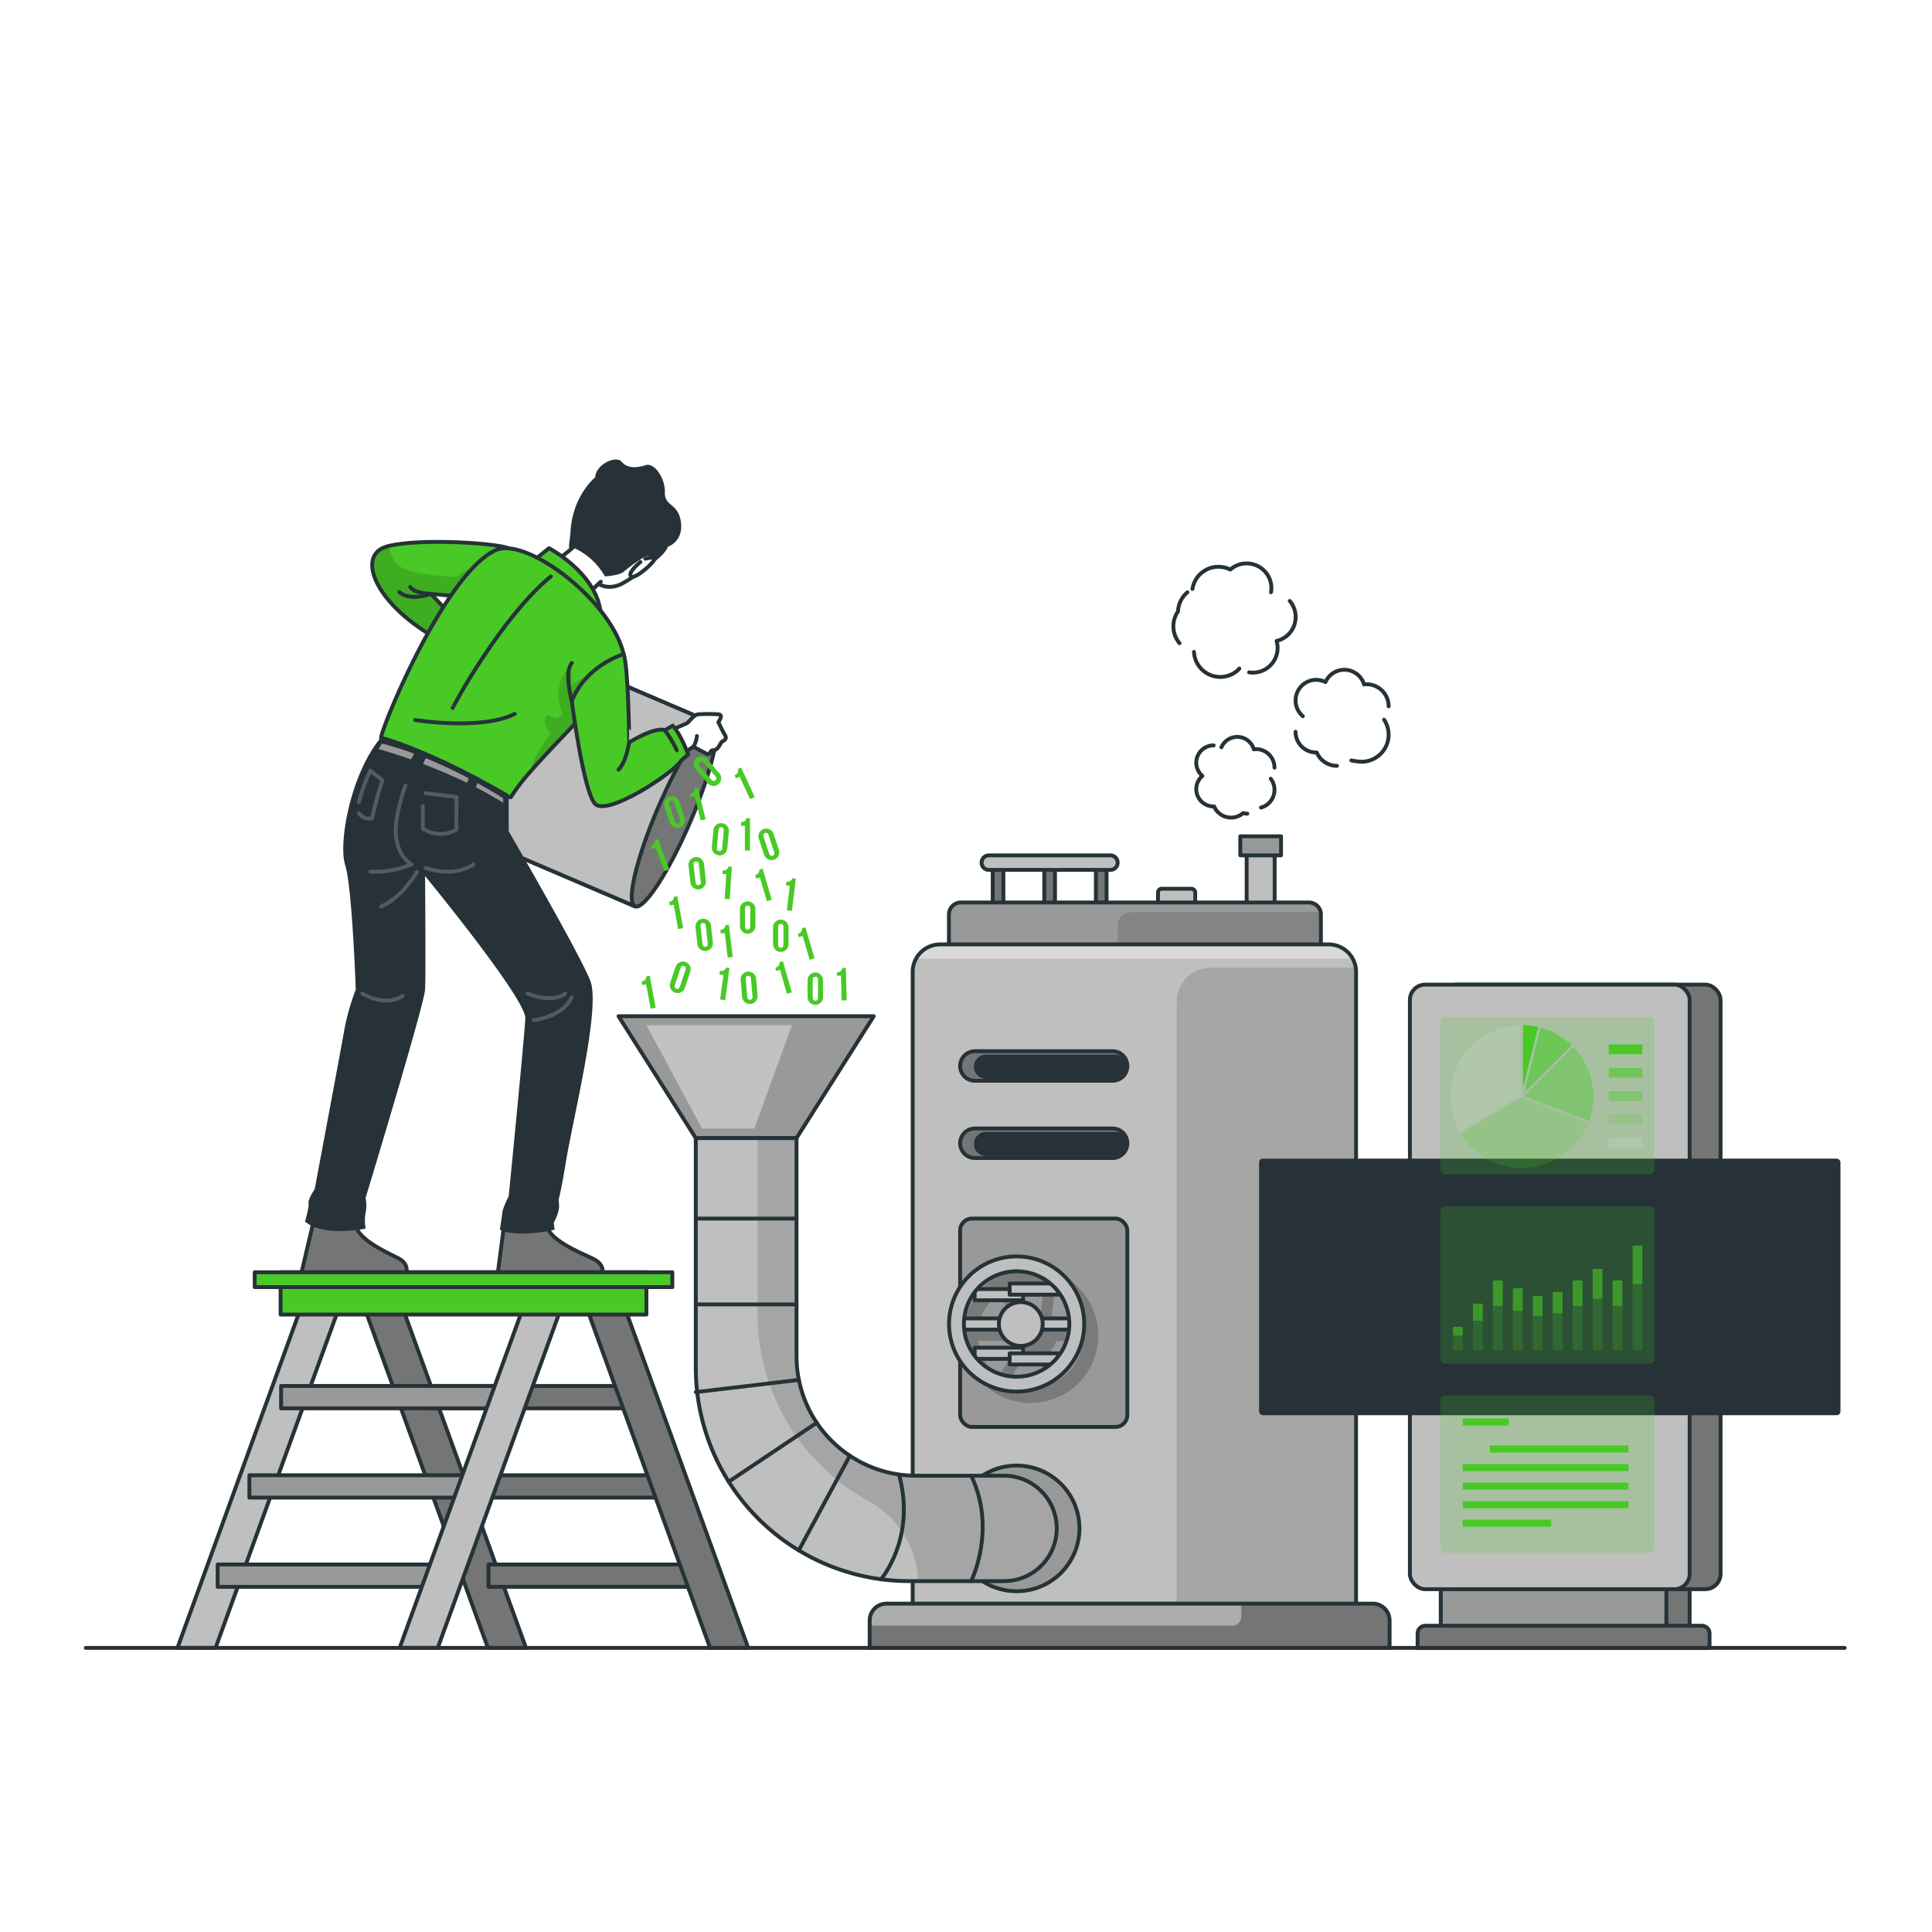 <svg class="animated" id="freepik_stories-data-processing" xmlns="http://www.w3.org/2000/svg" xmlns:xlink="http://www.w3.org/1999/xlink" viewBox="0 0 500 500" version="1.1" xmlns:svgjs="http://svgjs.com/svgjs"><style>svg#freepik_stories-data-processing:not(.animated) .animable {opacity: 0;}svg#freepik_stories-data-processing.animated #freepik--background-simple--inject-93 {animation: 1s 1 forwards cubic-bezier(.36,-0.01,.5,1.38) slideLeft;animation-delay: 0s;}svg#freepik_stories-data-processing.animated #freepik--Machine--inject-93 {animation: 1s 1 forwards cubic-bezier(.36,-0.01,.5,1.38) slideUp;animation-delay: 0s;}svg#freepik_stories-data-processing.animated #freepik--Smoke--inject-93 {animation: 1s 1 forwards cubic-bezier(.36,-0.01,.5,1.38) slideDown;animation-delay: 0s;}svg#freepik_stories-data-processing.animated #freepik--Character--inject-93 {animation: 1s 1 forwards cubic-bezier(.36,-0.01,.5,1.38) slideDown;animation-delay: 0s;}svg#freepik_stories-data-processing.animated #freepik--Data--inject-93 {animation: 1s 1 forwards cubic-bezier(.36,-0.01,.5,1.38) fadeIn;animation-delay: 0s;}svg#freepik_stories-data-processing.animated #freepik--Ladder--inject-93 {animation: 1s 1 forwards cubic-bezier(.36,-0.01,.5,1.38) slideLeft;animation-delay: 0s;}svg#freepik_stories-data-processing.animated #freepik--Floor--inject-93 {animation: 1s 1 forwards cubic-bezier(.36,-0.01,.5,1.38) fadeIn;animation-delay: 0s;}            @keyframes slideLeft {                0% {                    opacity: 0;                    transform: translateX(-30px);                }                100% {                    opacity: 1;                    transform: translateX(0);                }            }                    @keyframes slideUp {                0% {                    opacity: 0;                    transform: translateY(30px);                }                100% {                    opacity: 1;                    transform: inherit;                }            }                    @keyframes slideDown {                0% {                    opacity: 0;                    transform: translateY(-30px);                }                100% {                    opacity: 1;                    transform: translateY(0);                }            }                    @keyframes fadeIn {                0% {                    opacity: 0;                }                100% {                    opacity: 1;                }            }        .animator-hidden { display: none; }</style><g id="freepik--background-simple--inject-93" class="animable animator-hidden" style="transform-origin: 245.623px 240.959px;"><path d="M55.13,426.47H266.34c.86-1.36,1.72-2.72,2.6-4.05,22.72-34.59,59.09-59.24,98.83-70.81,17.79-5.18,37.08-8.27,51.38-20.06,14.72-12.13,21.48-31.5,24.4-50.34,3.55-22.83,1.63-48.41-13.86-65.54C411.5,195.55,381,193.3,357.32,180.11c-40.79-22.69-56.61-74.39-93.71-102.71-23.44-17.88-55.1-24.81-83.41-20.89-40.19,5.56-78,32.5-89.36,72a99.81,99.81,0,0,0-3.44,35.41c1.82,23.55,6.89,47.41,2.11,70.54-5.27,25.49-21.86,47-31.77,71.08-12.34,30-14,63.61-8.76,95.59A163.8,163.8,0,0,0,55.13,426.47Z" style="fill: #48C926; transform-origin: 245.623px 240.959px;" id="el4vap0utti4n" class="animable"></path><g id="ellztgxtm6w7r"><path d="M55.13,426.47H266.34c.86-1.36,1.72-2.72,2.6-4.05,22.72-34.59,59.09-59.24,98.83-70.81,17.79-5.18,37.08-8.27,51.38-20.06,14.72-12.13,21.48-31.5,24.4-50.34,3.55-22.83,1.63-48.41-13.86-65.54C411.5,195.55,381,193.3,357.32,180.11c-40.79-22.69-56.61-74.39-93.71-102.71-23.44-17.88-55.1-24.81-83.41-20.89-40.19,5.56-78,32.5-89.36,72a99.81,99.81,0,0,0-3.44,35.41c1.82,23.55,6.89,47.41,2.11,70.54-5.27,25.49-21.86,47-31.77,71.08-12.34,30-14,63.61-8.76,95.59A163.8,163.8,0,0,0,55.13,426.47Z" style="fill: rgb(255, 255, 255); opacity: 0.7; transform-origin: 245.623px 240.959px;" class="animable" id="elpj470b4j79"></path></g></g><g id="freepik--Machine--inject-93" class="animable" style="transform-origin: 302.675px 321.47px;"><path d="M300.69,230h7.63a1,1,0,0,1,1,1v5.09a0,0,0,0,1,0,0h-9.63a0,0,0,0,1,0,0V231A1,1,0,0,1,300.69,230Z" style="fill: rgb(191, 191, 191); stroke: rgb(38, 50, 56); stroke-linecap: round; stroke-linejoin: round; transform-origin: 304.505px 233.045px;" id="eldryo4yh5rs" class="animable"></path><rect x="322.63" y="219.99" width="7.25" height="15.43" style="fill: rgb(191, 191, 191); stroke: rgb(38, 50, 56); stroke-linecap: round; stroke-linejoin: round; transform-origin: 326.255px 227.705px;" id="elyvk134iq8dj" class="animable"></rect><rect x="320.98" y="216.43" width="10.55" height="4.94" style="fill: rgb(153, 153, 153); stroke: rgb(38, 50, 56); stroke-linecap: round; stroke-linejoin: round; transform-origin: 326.255px 218.9px;" id="ellyuilxauc8j" class="animable"></rect><rect x="270.26" y="223.25" width="2.77" height="12.16" style="fill: rgb(117, 117, 117); stroke: rgb(38, 50, 56); stroke-linecap: round; stroke-linejoin: round; transform-origin: 271.645px 229.33px;" id="eldv1i2gyrbs8" class="animable"></rect><rect x="256.91" y="223.25" width="2.77" height="12.16" style="fill: rgb(117, 117, 117); stroke: rgb(38, 50, 56); stroke-linecap: round; stroke-linejoin: round; transform-origin: 258.295px 229.33px;" id="elli4jn4dqwwj" class="animable"></rect><rect x="283.61" y="223.25" width="2.77" height="12.16" style="fill: rgb(117, 117, 117); stroke: rgb(38, 50, 56); stroke-linecap: round; stroke-linejoin: round; transform-origin: 284.995px 229.33px;" id="elkextys7s4dl" class="animable"></rect><path d="M341.85,236.67v10.75H245.58V236.67a3.11,3.11,0,0,1,3.11-3.11h90.05a3.11,3.11,0,0,1,3.06,2.52A3.81,3.81,0,0,1,341.85,236.67Z" style="fill: rgb(153, 153, 153); transform-origin: 293.715px 240.49px;" id="elh3t1124vcol" class="animable"></path><g style="clip-path: url(&quot;#freepik--clip-path--inject-93&quot;); transform-origin: 315.55px 241.75px;" id="elafycgx0erl8" class="animable"><g id="el9s61v77ibtm"><path d="M341.85,236.67v10.75h-52.6v-7.86a3.48,3.48,0,0,1,3.48-3.48H341.8A3.81,3.81,0,0,1,341.85,236.67Z" style="fill-opacity: 0.7; opacity: 0.2; transform-origin: 315.55px 241.75px;" class="animable" id="elxe5kpk9ob3"></path></g></g><path d="M341.85,236.67v10.75H245.58V236.67a3.11,3.11,0,0,1,3.11-3.11h90.05a3.11,3.11,0,0,1,3.06,2.52A3.81,3.81,0,0,1,341.85,236.67Z" style="fill: none; stroke: rgb(38, 50, 56); stroke-linecap: round; stroke-linejoin: round; transform-origin: 293.715px 240.49px;" id="elqxncwfq505o" class="animable"></path><path d="M287.37,225.13H255.92a1.88,1.88,0,0,1-1.88-1.88h0a1.88,1.88,0,0,1,1.88-1.88h31.45a1.88,1.88,0,0,1,1.88,1.88h0A1.88,1.88,0,0,1,287.37,225.13Z" style="fill: rgb(191, 191, 191); stroke: rgb(38, 50, 56); stroke-linecap: round; stroke-linejoin: round; transform-origin: 271.645px 223.25px;" id="el6smqxyp2r1n" class="animable"></path><path d="M243.31,244.41H343.84a7.11,7.11,0,0,1,7.11,7.11V417a0,0,0,0,1,0,0H236.2a0,0,0,0,1,0,0V251.52A7.11,7.11,0,0,1,243.31,244.41Z" style="fill: rgb(191, 191, 191); transform-origin: 293.575px 330.705px;" id="elvtzfsxdbt5p" class="animable"></path><g style="clip-path: url(&quot;#freepik--clip-path-2--inject-93&quot;); transform-origin: 294.04px 330.705px;" id="eltllsfbv6zfg" class="animable"><g id="eljasq5f2omhc"><path d="M351,251.52V417H304.5V259.3a8.85,8.85,0,0,1,8.85-8.85h37.51A6.35,6.35,0,0,1,351,251.52Z" style="fill-opacity: 0.7; opacity: 0.2; transform-origin: 327.75px 333.725px;" class="animable" id="elxc9fed3y6lr"></path></g><g id="elf1z399uhozv"><path d="M350.08,248.09h-113a7.09,7.09,0,0,1,6.23-3.68H343.84A7.12,7.12,0,0,1,350.08,248.09Z" style="fill: rgb(255, 255, 255); opacity: 0.4; transform-origin: 293.58px 246.25px;" class="animable" id="elhz2c4s9jg76"></path></g></g><path d="M243.31,244.41H343.84a7.11,7.11,0,0,1,7.11,7.11V417a0,0,0,0,1,0,0H236.2a0,0,0,0,1,0,0V251.52A7.11,7.11,0,0,1,243.31,244.41Z" style="fill: none; stroke: rgb(38, 50, 56); stroke-linecap: round; stroke-linejoin: round; transform-origin: 293.575px 330.705px;" id="el0v14jckokxpr" class="animable"></path><g id="elgku1fg9can5"><circle cx="263.1" cy="395.55" r="16.26" style="fill: rgb(153, 153, 153); stroke: rgb(38, 50, 56); stroke-linecap: round; stroke-linejoin: round; transform-origin: 263.1px 395.55px; transform: rotate(-80.83deg);" class="animable" id="elbgabsyfo2u6"></circle></g><polygon points="206.13 294.54 180.07 294.54 160.07 262.99 226.13 262.99 206.13 294.54" style="fill: rgb(153, 153, 153); stroke: rgb(38, 50, 56); stroke-linecap: round; stroke-linejoin: round; transform-origin: 193.1px 278.765px;" id="elh6b1syplv0p" class="animable"></polygon><path d="M259.84,409.19H235.29A55.21,55.21,0,0,1,180.07,354V294.54h26.07V351a30.91,30.91,0,0,0,30.91,30.91h22.79a13.65,13.65,0,0,1,13.64,13.65h0A13.64,13.64,0,0,1,259.84,409.19Z" style="fill: rgb(191, 191, 191); transform-origin: 226.775px 351.865px;" id="elcu9fd820g39" class="animable"></path><g style="clip-path: url(&quot;#freepik--clip-path-3--inject-93&quot;); transform-origin: 234.775px 351.865px;" id="el1e1p6qi6znv" class="animable"><g id="el0v7dvntft5yf"><path d="M273.48,395.55a13.64,13.64,0,0,1-13.64,13.64H237.65a24.92,24.92,0,0,0-13-20.81A55.19,55.19,0,0,1,196.07,340V294.54h10.07V351a30.91,30.91,0,0,0,30.91,30.91h22.79A13.65,13.65,0,0,1,273.48,395.55Z" style="fill-opacity: 0.7; opacity: 0.2; transform-origin: 234.775px 351.865px;" class="animable" id="el3kzw02pnrfl"></path></g></g><path d="M259.84,409.19H235.29A55.21,55.21,0,0,1,180.07,354V294.54h26.07V351a30.91,30.91,0,0,0,30.91,30.91h22.79a13.65,13.65,0,0,1,13.64,13.65h0A13.64,13.64,0,0,1,259.84,409.19Z" style="fill: none; stroke: rgb(38, 50, 56); stroke-linecap: round; stroke-linejoin: round; transform-origin: 226.775px 351.865px;" id="el1sgz8qkujev" class="animable"></path><line x1="180.07" y1="315.36" x2="206.14" y2="315.36" style="fill: none; stroke: rgb(38, 50, 56); stroke-linecap: round; stroke-linejoin: round; transform-origin: 193.105px 315.36px;" id="el2rhf8krnibu" class="animable"></line><line x1="180.07" y1="337.58" x2="206.14" y2="337.58" style="fill: none; stroke: rgb(38, 50, 56); stroke-linecap: round; stroke-linejoin: round; transform-origin: 193.105px 337.58px;" id="el4nzr0bfze4g" class="animable"></line><line x1="180.07" y1="360.28" x2="206.74" y2="357.11" style="fill: none; stroke: rgb(38, 50, 56); stroke-linecap: round; stroke-linejoin: round; transform-origin: 193.405px 358.695px;" id="el1p2qbpiaul8" class="animable"></line><line x1="188.59" y1="383.46" x2="211.37" y2="368.21" style="fill: none; stroke: rgb(38, 50, 56); stroke-linecap: round; stroke-linejoin: round; transform-origin: 199.98px 375.835px;" id="el5gj8hlwn3ni" class="animable"></line><line x1="206.74" y1="401.2" x2="219.94" y2="376.74" style="fill: none; stroke: rgb(38, 50, 56); stroke-linecap: round; stroke-linejoin: round; transform-origin: 213.34px 388.97px;" id="elcf2hkzqalvc" class="animable"></line><path d="M228,408.72s9.09-10.58,4.74-26.82" style="fill: none; stroke: rgb(38, 50, 56); stroke-linecap: round; stroke-linejoin: round; transform-origin: 230.959px 395.31px;" id="eluntq7ztkq7c" class="animable"></path><path d="M251.33,409.19s6.72-13.43,0-27.29" style="fill: none; stroke: rgb(38, 50, 56); stroke-linecap: round; stroke-linejoin: round; transform-origin: 252.823px 395.545px;" id="el6gs7sxyx1zg" class="animable"></path><g id="el0nqr3ghcghhi"><polygon points="181.67 292.06 195.21 292.06 204.97 265.3 167.29 265.3 181.67 292.06" style="fill: rgb(255, 255, 255); opacity: 0.4; transform-origin: 186.13px 278.68px;" class="animable" id="elvrh3kyyt8m"></polygon></g><path d="M287.93,299.7H252.31a3.83,3.83,0,0,1-3.83-3.82h0a3.84,3.84,0,0,1,3.83-3.83h35.62a3.83,3.83,0,0,1,3.83,3.83h0A3.82,3.82,0,0,1,287.93,299.7Z" style="fill: rgb(117, 117, 117); stroke: rgb(38, 50, 56); stroke-linecap: round; stroke-linejoin: round; transform-origin: 270.12px 295.875px;" id="elaseq10dofra" class="animable"></path><path d="M288.56,292.93H255.18a3.13,3.13,0,1,0,0,6.26h33.38a3.13,3.13,0,0,0,0-6.26Z" style="fill: rgb(38, 50, 56); transform-origin: 271.87px 296.06px;" id="eliae7cnzyi4e" class="animable"></path><rect x="248.48" y="315.36" width="43.27" height="53.93" rx="3.08" style="fill: rgb(153, 153, 153); stroke: rgb(38, 50, 56); stroke-linecap: round; stroke-linejoin: round; transform-origin: 270.115px 342.325px;" id="elcgbo1mwahk" class="animable"></rect><path d="M287.93,279.7H252.31a3.83,3.83,0,0,1-3.83-3.82h0a3.84,3.84,0,0,1,3.83-3.83h35.62a3.83,3.83,0,0,1,3.83,3.83h0A3.82,3.82,0,0,1,287.93,279.7Z" style="fill: rgb(117, 117, 117); stroke: rgb(38, 50, 56); stroke-linecap: round; stroke-linejoin: round; transform-origin: 270.12px 275.875px;" id="elyte1ju88xjm" class="animable"></path><path d="M288.56,272.93H255.18a3.13,3.13,0,1,0,0,6.26h33.38a3.13,3.13,0,0,0,0-6.26Z" style="fill: rgb(38, 50, 56); transform-origin: 271.87px 276.06px;" id="elqkttfqlt5p" class="animable"></path><path d="M359.63,419.37v7.1H225.07v-7.1a4.35,4.35,0,0,1,4.35-4.35H355.27A4.36,4.36,0,0,1,359.63,419.37Z" style="fill: rgb(117, 117, 117); transform-origin: 292.35px 420.745px;" id="elvhvbq64fpyj" class="animable"></path><g style="clip-path: url(&quot;#freepik--clip-path-4--inject-93&quot;); transform-origin: 273.17px 417.86px;" id="eldj6pc3k82ye" class="animable"><g id="elx0d54td0ilb"><path d="M321.27,415v3.32a2.39,2.39,0,0,1-2.39,2.4H225.07v-1.37a4.35,4.35,0,0,1,4.35-4.35Z" style="fill: rgb(255, 255, 255); opacity: 0.4; transform-origin: 273.17px 417.86px;" class="animable" id="elz7geh7q7c6q"></path></g></g><path d="M359.63,419.37v7.1H225.07v-7.1a4.35,4.35,0,0,1,4.35-4.35H355.27A4.36,4.36,0,0,1,359.63,419.37Z" style="fill: none; stroke: rgb(38, 50, 56); stroke-linecap: round; stroke-linejoin: round; transform-origin: 292.35px 420.745px;" id="elndjcqfqbowp" class="animable"></path><g id="eldpn6t48w6ei"><g style="opacity: 0.2; transform-origin: 266.73px 345.6px;" class="animable" id="elq06irq8w4jb"><path d="M266.74,328.11a17.49,17.49,0,1,0,17.48,17.48A17.49,17.49,0,0,0,266.74,328.11Zm13.56,16h-7a5.57,5.57,0,0,0-1.33-2.4l1.12-8.22A13.66,13.66,0,0,1,280.3,344.14Zm-10-11.7-1,7.68a5.38,5.38,0,0,0-1.44-.2,5.67,5.67,0,0,0-2.33.51l-4.7-7.09a13.34,13.34,0,0,1,9.51-.9Zm-12,2.44,4.9,7.39a5.76,5.76,0,0,0-.89,1.87h-9.16A13.6,13.6,0,0,1,258.32,334.88ZM253.17,347h9.16a5.71,5.71,0,0,0,.89,1.88l-4.9,7.39A13.61,13.61,0,0,1,253.17,347Zm7.61,10.81,4.7-7.09a5.66,5.66,0,0,0,2.33.5,5.81,5.81,0,0,0,1.44-.19l1,7.68a13.49,13.49,0,0,1-9.51-.9Zm12.29-.18L272,349.45a5.55,5.55,0,0,0,1.33-2.41h7A13.66,13.66,0,0,1,273.07,357.67Z" id="elnkf4u2l4p6l" class="animable" style="transform-origin: 266.73px 345.6px;"></path></g></g><g id="elmovdxbg113e"><rect x="252.24" y="348.78" width="12.53" height="2.9" style="fill: rgb(191, 191, 191); stroke: rgb(38, 50, 56); stroke-linecap: round; stroke-linejoin: round; transform-origin: 258.505px 350.23px; transform: rotate(-56.44deg);" class="animable" id="eltcqwzpvqy6g"></rect></g><g id="elh6krhlktqn"><rect x="261.3" y="350.23" width="12.53" height="2.9" style="fill: rgb(191, 191, 191); stroke: rgb(38, 50, 56); stroke-linecap: round; stroke-linejoin: round; transform-origin: 267.565px 351.68px; transform: rotate(-97.72deg);" class="animable" id="elu8oqpq52acg"></rect></g><g id="ely8rqeo0w1zo"><rect x="252.24" y="333.61" width="12.53" height="2.9" style="fill: rgb(191, 191, 191); stroke: rgb(38, 50, 56); stroke-linecap: round; stroke-linejoin: round; transform-origin: 258.505px 335.06px; transform: rotate(56.44deg);" class="animable" id="el8lz8y8jfsvt"></rect></g><g id="elwgtekv9p2un"><rect x="261.3" y="332.16" width="12.53" height="2.9" style="fill: rgb(191, 191, 191); stroke: rgb(38, 50, 56); stroke-linecap: round; stroke-linejoin: round; transform-origin: 267.565px 333.61px; transform: rotate(97.72deg);" class="animable" id="elm50ubp6496"></rect></g><rect x="267.56" y="341.2" width="12.53" height="2.9" style="fill: rgb(191, 191, 191); stroke: rgb(38, 50, 56); stroke-linecap: round; stroke-linejoin: round; transform-origin: 273.825px 342.65px;" id="eljvrlrwxlada" class="animable"></rect><rect x="247.56" y="341.2" width="12.53" height="2.9" style="fill: rgb(191, 191, 191); stroke: rgb(38, 50, 56); stroke-linecap: round; stroke-linejoin: round; transform-origin: 253.825px 342.65px;" id="el2w889440wr8" class="animable"></rect><path d="M263.1,325.16a17.49,17.49,0,1,0,17.49,17.49A17.49,17.49,0,0,0,263.1,325.16Zm0,31.13a13.64,13.64,0,1,1,13.64-13.64A13.64,13.64,0,0,1,263.1,356.29Z" style="fill: rgb(191, 191, 191); stroke: rgb(38, 50, 56); stroke-linecap: round; stroke-linejoin: round; transform-origin: 263.1px 342.65px;" id="el6f60n7anbnl" class="animable"></path><path d="M269.85,342.65a5.67,5.67,0,1,1-5.67-5.67A5.67,5.67,0,0,1,269.85,342.65Z" style="fill: rgb(191, 191, 191); stroke: rgb(38, 50, 56); stroke-linecap: round; stroke-linejoin: round; transform-origin: 264.18px 342.65px;" id="el4gn0ionhp49" class="animable"></path><path d="M368.78,341.73H339a9,9,0,0,1-9-9h0a9,9,0,0,1,9-9h29.83Z" style="fill: rgb(153, 153, 153); stroke: rgb(38, 50, 56); stroke-linecap: round; stroke-linejoin: round; transform-origin: 349.415px 332.73px;" id="eln681zt1g3" class="animable"></path><rect x="372.88" y="404.69" width="64.4" height="21.77" style="fill: rgb(117, 117, 117); stroke: rgb(38, 50, 56); stroke-linecap: round; stroke-linejoin: round; transform-origin: 405.08px 415.575px;" id="el21ja14bejwfh" class="animable"></rect><rect x="372.88" y="404.69" width="58.37" height="21.77" style="fill: rgb(153, 153, 153); stroke: rgb(38, 50, 56); stroke-linecap: round; stroke-linejoin: round; transform-origin: 402.065px 415.575px;" id="elnrvg99js8ys" class="animable"></rect><rect x="372.88" y="254.82" width="72.4" height="156.46" rx="3.96" style="fill: rgb(117, 117, 117); stroke: rgb(38, 50, 56); stroke-linecap: round; stroke-linejoin: round; transform-origin: 409.08px 333.05px;" id="elivkjdghq4z" class="animable"></rect><rect x="364.88" y="254.82" width="72.4" height="156.46" rx="3.96" style="fill: rgb(191, 191, 191); stroke: rgb(38, 50, 56); stroke-linecap: round; stroke-linejoin: round; transform-origin: 401.08px 333.05px;" id="elk05jlg0uun" class="animable"></rect><g id="elw1sxqcgib5j"><rect x="325.85" y="299.85" width="150.46" height="66.4" rx="0.96" style="fill: rgb(38, 50, 56); transform-origin: 401.08px 333.05px; transform: rotate(90deg);" class="animable" id="elgj5sbw5yo1"></rect></g><path d="M368.83,420.74h71.6a2,2,0,0,1,2,2v3.77a0,0,0,0,1,0,0H366.88a0,0,0,0,1,0,0V422.7A2,2,0,0,1,368.83,420.74Z" style="fill: rgb(117, 117, 117); stroke: rgb(38, 50, 56); stroke-linecap: round; stroke-linejoin: round; transform-origin: 404.655px 423.625px;" id="eloozl0epxc2h" class="animable"></path><g id="elnyrgayfhyl"><rect x="372.78" y="263.18" width="55.38" height="40.75" rx="1.12" style="fill: #48C926; opacity: 0.2; transform-origin: 400.47px 283.555px;" class="animable" id="el3bdmaqhrtol"></rect></g><g id="el6w1m7rlf05p"><path d="M394.42,283.68l16.85,6.42a18.53,18.53,0,0,0-4.11-19.17Z" style="fill: #48C926; opacity: 0.4; transform-origin: 403.395px 280.515px;" class="animable" id="el84t9hg2tako"></path></g><g id="elw5c9m6r9w8f"><path d="M394.43,282.8l12.3-12.3a18.48,18.48,0,0,0-8-4.57L397,272.82Z" style="fill: #48C926; opacity: 0.6; transform-origin: 400.58px 274.365px;" class="animable" id="elo6u5moecgrr"></path></g><path d="M394.17,265.3v16.05l3.93-15.57A18.78,18.78,0,0,0,394.17,265.3Z" style="fill: #48C926; transform-origin: 396.135px 273.325px;" id="elkvbma2npman" class="animable"></path><g id="el07vdztudq4oq"><path d="M393.57,283.62V265.3a18.5,18.5,0,0,0-15.83,27.56Z" style="fill: rgb(255, 255, 255); opacity: 0.1; transform-origin: 384.469px 279.08px;" class="animable" id="elprri5z5lt1"></path></g><g id="elil6lkta9fj"><path d="M393.87,302.3a18.51,18.51,0,0,0,17.18-11.63l-17.15-6.54L378,293.39A18.51,18.51,0,0,0,393.87,302.3Z" style="fill: #48C926; opacity: 0.2; transform-origin: 394.525px 293.215px;" class="animable" id="elx29nfpm476"></path></g><rect x="416.35" y="270.32" width="8.68" height="2.52" style="fill: #48C926; transform-origin: 420.69px 271.58px;" id="elm6l1qdmhe9" class="animable"></rect><g id="elq72ng1ermh9"><rect x="416.35" y="276.37" width="8.68" height="2.52" style="fill: #48C926; opacity: 0.6; transform-origin: 420.69px 277.63px;" class="animable" id="el8f9m6b1c1u6"></rect></g><g id="elwc6lgyr158"><rect x="416.35" y="282.41" width="8.68" height="2.52" style="fill: #48C926; opacity: 0.4; transform-origin: 420.69px 283.67px;" class="animable" id="ellc17pnapnz"></rect></g><g id="elxrqvtu3pb7o"><rect x="416.35" y="288.46" width="8.68" height="2.52" style="fill: #48C926; opacity: 0.2; transform-origin: 420.69px 289.72px;" class="animable" id="eltzovwrdsg5l"></rect></g><g id="elc6kh4cyj9f"><rect x="416.35" y="294.51" width="8.68" height="2.52" style="fill: rgb(255, 255, 255); opacity: 0.1; transform-origin: 420.69px 295.77px;" class="animable" id="eluxi7d1otxw"></rect></g><g id="eldc44zp7m4wr"><rect x="372.78" y="312.18" width="55.38" height="40.75" rx="1.12" style="fill: #48C926; opacity: 0.2; transform-origin: 400.47px 332.555px;" class="animable" id="elxhsfpnsj8r"></rect></g><g id="eldpnwa9kytz6"><rect x="376.04" y="343.38" width="2.52" height="2.22" style="fill: #48C926; opacity: 0.5; transform-origin: 377.3px 344.49px;" class="animable" id="ele83dlsjlywg"></rect></g><g id="ellw610k98w4r"><rect x="376.04" y="343.38" width="2.52" height="6.03" style="fill: #48C926; opacity: 0.2; transform-origin: 377.3px 346.395px;" class="animable" id="elijpq0vfnnr8"></rect></g><g id="elaugda53u6z6"><rect x="381.21" y="337.38" width="2.52" height="4.42" style="fill: #48C926; opacity: 0.5; transform-origin: 382.47px 339.59px;" class="animable" id="elr9geuova6jh"></rect></g><g id="elm5j5fm4lo8"><rect x="381.21" y="337.38" width="2.52" height="12.03" style="fill: #48C926; opacity: 0.2; transform-origin: 382.47px 343.395px;" class="animable" id="elo0gizieg6gf"></rect></g><g id="el8ckgxmicy6"><rect x="386.37" y="331.38" width="2.52" height="6.62" style="fill: #48C926; opacity: 0.5; transform-origin: 387.63px 334.69px;" class="animable" id="elpgteb65v8o"></rect></g><g id="el4eapqe4kwcm"><rect x="386.37" y="331.38" width="2.52" height="18.03" style="fill: #48C926; opacity: 0.2; transform-origin: 387.63px 340.395px;" class="animable" id="el4929jd3oujx"></rect></g><g id="eld9yljm86avt"><rect x="391.53" y="333.38" width="2.52" height="5.89" style="fill: #48C926; opacity: 0.5; transform-origin: 392.79px 336.325px;" class="animable" id="eltb3f5pnyujj"></rect></g><g id="elck156032ism"><rect x="391.53" y="333.38" width="2.52" height="16.03" style="fill: #48C926; opacity: 0.2; transform-origin: 392.79px 341.395px;" class="animable" id="elzh2jrpnqzqr"></rect></g><g id="eloprjbr8vzf"><rect x="396.7" y="335.38" width="2.52" height="5.15" style="fill: #48C926; opacity: 0.5; transform-origin: 397.96px 337.955px;" class="animable" id="elh481f1ovrs4"></rect></g><g id="el74j1j1gp0r"><rect x="396.7" y="335.38" width="2.52" height="14.03" style="fill: #48C926; opacity: 0.2; transform-origin: 397.96px 342.395px;" class="animable" id="el4vnrhxheev"></rect></g><g id="el0o8cqnyqy3bh"><rect x="401.86" y="334.38" width="2.52" height="5.52" style="fill: #48C926; opacity: 0.5; transform-origin: 403.12px 337.14px;" class="animable" id="elzwhvenlyg"></rect></g><g id="elcnyzlazrofd"><rect x="401.86" y="334.38" width="2.52" height="15.03" style="fill: #48C926; opacity: 0.2; transform-origin: 403.12px 341.895px;" class="animable" id="el7hn1q0hhqhb"></rect></g><g id="elkbuuqjnoya9"><rect x="407.03" y="331.38" width="2.52" height="6.62" style="fill: #48C926; opacity: 0.5; transform-origin: 408.29px 334.69px;" class="animable" id="eler09ikh77hl"></rect></g><g id="elhvrzyxbk2xf"><rect x="407.03" y="331.38" width="2.52" height="18.03" style="fill: #48C926; opacity: 0.2; transform-origin: 408.29px 340.395px;" class="animable" id="ellu3ymuok3yd"></rect></g><g id="el5d86sxersip"><rect x="412.19" y="328.38" width="2.52" height="7.73" style="fill: #48C926; opacity: 0.5; transform-origin: 413.45px 332.245px;" class="animable" id="elj7mgnut5ye"></rect></g><g id="el0q5npfvyndd"><rect x="412.19" y="328.38" width="2.52" height="21.03" style="fill: #48C926; opacity: 0.2; transform-origin: 413.45px 338.895px;" class="animable" id="elcg4bw06g5uk"></rect></g><g id="elgmp97ejd2kg"><rect x="417.35" y="331.38" width="2.52" height="6.62" style="fill: #48C926; opacity: 0.5; transform-origin: 418.61px 334.69px;" class="animable" id="eld2n122js6cp"></rect></g><g id="elxxf7aezqko"><rect x="417.35" y="331.38" width="2.52" height="18.03" style="fill: #48C926; opacity: 0.2; transform-origin: 418.61px 340.395px;" class="animable" id="elg38j6gl4sf5"></rect></g><g id="els7qjzt8p1gp"><rect x="422.52" y="322.38" width="2.52" height="9.93" style="fill: #48C926; opacity: 0.5; transform-origin: 423.78px 327.345px;" class="animable" id="elbr3wrms66vc"></rect></g><g id="elbw2l7kmnlb"><rect x="422.52" y="322.38" width="2.52" height="27.03" style="fill: #48C926; opacity: 0.2; transform-origin: 423.78px 335.895px;" class="animable" id="elgo2oewo3daq"></rect></g><g id="elu7zw7q65kcq"><rect x="372.78" y="361.18" width="55.38" height="40.75" rx="1.12" style="fill: #48C926; opacity: 0.2; transform-origin: 400.47px 381.555px;" class="animable" id="elto0pcj9x8eq"></rect></g><rect x="378.56" y="367.11" width="11.88" height="1.83" style="fill: #48C926; transform-origin: 384.5px 368.025px;" id="el23in3gvc409" class="animable"></rect><rect x="385.56" y="374.09" width="35.88" height="1.83" style="fill: #48C926; transform-origin: 403.5px 375.005px;" id="elzbr9lagto3f" class="animable"></rect><rect x="378.56" y="378.89" width="42.88" height="1.83" style="fill: #48C926; transform-origin: 400px 379.805px;" id="elnm5dcngbtrf" class="animable"></rect><rect x="378.56" y="383.7" width="42.88" height="1.83" style="fill: #48C926; transform-origin: 400px 384.615px;" id="elocyvogd9si" class="animable"></rect><rect x="378.56" y="388.5" width="42.88" height="1.83" style="fill: #48C926; transform-origin: 400px 389.415px;" id="elhrnahbn415o" class="animable"></rect><rect x="378.56" y="393.3" width="22.88" height="1.83" style="fill: #48C926; transform-origin: 390px 394.215px;" id="elf5nh50qsqze" class="animable"></rect></g><g id="freepik--Smoke--inject-93" class="animable" style="transform-origin: 331.526px 178.706px;"><path d="M314.1,192.91a4.48,4.48,0,0,0-2.92,7.9,4.48,4.48,0,0,0,2.92,7.9h.11a4.77,4.77,0,0,0,7.51,1.72h0a4.34,4.34,0,0,0,1.09.14" style="fill: none; stroke: rgb(38, 50, 56); stroke-linecap: round; stroke-linejoin: round; transform-origin: 316.202px 202.254px;" id="eltsixp2tpbx" class="animable"></path><path d="M329.84,198.66a4.8,4.8,0,0,0-4.79-4.79,4.87,4.87,0,0,0-.55.06,4.48,4.48,0,0,0-8.4-.54" style="fill: none; stroke: rgb(38, 50, 56); stroke-linecap: round; stroke-linejoin: round; transform-origin: 322.97px 194.686px;" id="elhf0e9thylaq" class="animable"></path><path d="M326.33,209a4.74,4.74,0,0,0,2.53-7.46" style="fill: none; stroke: rgb(38, 50, 56); stroke-linecap: round; stroke-linejoin: round; transform-origin: 328.084px 205.27px;" id="elv4v8an2z3er" class="animable"></path><path d="M349.72,196.79h0A6.15,6.15,0,0,0,351,197a7,7,0,0,0,7.2-10.74" style="fill: none; stroke: rgb(38, 50, 56); stroke-linecap: round; stroke-linejoin: round; transform-origin: 354.545px 191.698px;" id="ela1r1cw72esu" class="animable"></path><path d="M335.29,189.39a5.36,5.36,0,0,0,5.36,5.36h.12a5.71,5.71,0,0,0,5.24,3.45" style="fill: none; stroke: rgb(38, 50, 56); stroke-linecap: round; stroke-linejoin: round; transform-origin: 340.65px 193.795px;" id="elwi89utdqj6n" class="animable"></path><path d="M359.38,182.79a5.7,5.7,0,0,0-5.7-5.7c-.22,0-.43,0-.65.06a5.34,5.34,0,0,0-10-.63,5.22,5.22,0,0,0-2.37-.58,5.34,5.34,0,0,0-3.48,9.41" style="fill: none; stroke: rgb(38, 50, 56); stroke-linecap: round; stroke-linejoin: round; transform-origin: 347.338px 179.345px;" id="elfvbt37p2too" class="animable"></path><path d="M309,168.71a6.81,6.81,0,0,0,11.2,4.87,5.69,5.69,0,0,0,.54-.56" style="fill: none; stroke: rgb(38, 50, 56); stroke-linecap: round; stroke-linejoin: round; transform-origin: 314.87px 171.95px;" id="elkfyu6uc9zik" class="animable"></path><path d="M307.29,153.3a6.8,6.8,0,0,0-2.42,4.93,6.81,6.81,0,0,0,.39,8.23" style="fill: none; stroke: rgb(38, 50, 56); stroke-linecap: round; stroke-linejoin: round; transform-origin: 305.481px 159.88px;" id="elgfnmra19p3h" class="animable"></path><path d="M328.94,153.27a6.31,6.31,0,0,0-1.39-5.16,6.42,6.42,0,0,0-9.05-.79.94.94,0,0,1-.1.1,6.79,6.79,0,0,0-9.79,5v0" style="fill: none; stroke: rgb(38, 50, 56); stroke-linecap: round; stroke-linejoin: round; transform-origin: 318.823px 149.542px;" id="elysebohoqduf" class="animable"></path><path d="M323.28,174a6.39,6.39,0,0,0,7.1-8.12,6.38,6.38,0,0,0,3.41-10.35" style="fill: none; stroke: rgb(38, 50, 56); stroke-linecap: round; stroke-linejoin: round; transform-origin: 329.296px 164.802px;" id="eliw4dra65gc" class="animable"></path></g><g id="freepik--Character--inject-93" class="animable" style="transform-origin: 132.887px 224.349px;"><path d="M81.5,314.56l-3.57,15.22H105s1.27-2.52-2-4.19-11.31-5.18-11-9.39S81.5,314.56,81.5,314.56Z" style="fill: rgb(117, 117, 117); stroke: rgb(38, 50, 56); stroke-linecap: round; stroke-linejoin: round; transform-origin: 91.586px 321.782px;" id="elmyt1bx1bdi" class="animable"></path><path d="M130.72,315l-1.93,14.78h27.05s1-2.45-2.46-4.07-11.86-5-12-9.12S130.72,315,130.72,315Z" style="fill: rgb(117, 117, 117); stroke: rgb(38, 50, 56); stroke-linecap: round; stroke-linejoin: round; transform-origin: 142.382px 322.006px;" id="elu69i7oh4hm" class="animable"></path><path d="M131.63,141.88l-5.68,6.3-5.69,6.31-8.75-.8,4.32,4.55-5.11,5.65c-14.09-8.79-18.31-20.31-10.58-22.47l.54-.14C108.77,139.31,128.07,140.5,131.63,141.88Z" style="fill: #48C926; transform-origin: 113.973px 152.065px;" id="eldbqvw5j9ql" class="animable"></path><g style="clip-path: url(&quot;#freepik--clip-path-5--inject-93&quot;); transform-origin: 111.118px 152.585px;" id="el6zpkh6iwyuh" class="animable"><g id="elvyw4lnrnwki"><path d="M120.26,154.49l-8.75-.8,4.32,4.55-5.11,5.65c-14.09-8.79-18.31-20.31-10.58-22.47l.54-.14c.31,2,1.12,4.36,3.14,5.53,4,2.31,14.35,2.48,14.35,2.48s3.06-2.94,6.75-2.48c.46.06.8.55,1,1.37Z" style="fill-opacity: 0.7; opacity: 0.2; transform-origin: 111.118px 152.585px;" class="animable" id="elwk78hqdis7"></path></g></g><path d="M131.63,141.88l-5.68,6.3-5.69,6.31-8.75-.8,4.32,4.55-5.11,5.65c-14.09-8.79-18.31-20.31-10.58-22.47l.54-.14C108.77,139.31,128.07,140.5,131.63,141.88Z" style="fill: none; stroke: rgb(38, 50, 56); stroke-linecap: round; stroke-linejoin: round; transform-origin: 113.973px 152.065px;" id="el02ndfq7c3y7h" class="animable"></path><path d="M178.65,212.68c5.59-13.07,8.25-24.47,5.94-25.46l-46.23-19.78c-2.32-1-8.72,8.8-14.32,21.87s-8.25,24.47-5.94,25.46l46.24,19.79C166.65,235.55,173.05,225.75,178.65,212.68Z" style="fill: rgb(117, 117, 117); stroke: rgb(38, 50, 56); stroke-linecap: round; stroke-linejoin: round; transform-origin: 151.344px 200.999px;" id="el3wz1gi94e5s" class="animable"></path><path d="M164.34,234.56,118.1,214.78c-2.31-1,.35-12.4,5.94-25.46s12-22.87,14.32-21.88l46.23,19.78c-2.31-1-8.71,8.81-14.31,21.88S162,233.57,164.34,234.56Z" style="fill: rgb(191, 191, 191); stroke: rgb(38, 50, 56); stroke-linecap: round; stroke-linejoin: round; transform-origin: 150.929px 200.966px;" id="ela8ijjne5x6d" class="animable"></path><path d="M173.61,189l4-1.75c.79-.34,1.82-2.27,3.07-2.38a38,38,0,0,1,5.23,0c1.47.11,0,2,0,2s.9,2,1.7,3.34-.68,1.46-1,2-.89,1.94-2,1.94-.64,1.47-1.77.9-3.41-1.81-3.41-1.81l-4.32,2.95Z" style="fill: rgb(255, 255, 255); stroke: rgb(38, 50, 56); stroke-linecap: round; stroke-linejoin: round; transform-origin: 180.727px 190.485px;" id="eli0bzuz9b5o" class="animable"></path><path d="M147.75,141.47c.81-12.86,11.72-23.77,19.49-14.38,9.87,11.91,2.94,18.56-5.77,23.69S147.75,141.47,147.75,141.47Z" style="fill: rgb(255, 255, 255); stroke: rgb(38, 50, 56); stroke-linecap: round; stroke-linejoin: round; transform-origin: 159.912px 137.721px;" id="elfw099gsitaa" class="animable"></path><path d="M150.49,139.31c-3.61,4.57-10,7.72-10,7.72l9.59,9.85a28.2,28.2,0,0,1,5.41-6.32" style="fill: rgb(255, 255, 255); stroke: rgb(38, 50, 56); stroke-linecap: round; stroke-linejoin: round; transform-origin: 147.99px 148.095px;" id="elfize06rbaij" class="animable"></path><path d="M147.75,141.47a17.53,17.53,0,0,1,8.8,7.7s3.7-.2,4.88-1.21,5.21-4.11,6.22-4.08-1.16,3.5-1.16,3.5,5.37-3.16,6.38-5.91c0,0,4-1.25,3.36-6.3s-4.28-4-4.16-7.73-2.73-7.74-4.92-7.07-4.71,1-6.23-.84-6.79.76-6.89,4C154,123.56,146.53,129.59,147.75,141.47Z" style="fill: rgb(38, 50, 56); transform-origin: 161.957px 134.044px;" id="elaxzt6f4zdgs" class="animable"></path><path d="M167,144.6s2.12-.59,2.4,0-5.09,5.53-6.1,4.57,2.44-3.73,2.44-3.73" style="fill: rgb(255, 255, 255); stroke: rgb(38, 50, 56); stroke-linecap: round; stroke-linejoin: round; transform-origin: 166.263px 146.816px;" id="elbnkxswm9cil" class="animable"></path><path d="M139,144.34l3.09-2.46s14.52,7.54,13.4,19.56L139,151Z" style="fill: #48C926; stroke: rgb(38, 50, 56); stroke-linecap: round; stroke-linejoin: round; transform-origin: 147.276px 151.66px;" id="eli8c9prueii" class="animable"></path><path d="M154.91,180.55c-5.15,6-12.29,13-17.46,18.94a53.24,53.24,0,0,0-5.25,6.83s-27-3.69-33.57-15.2C98,190,115,148.22,128.39,142.34c7.85-3.43,29.76,13,33,26.95C162,171.58,159.09,175.71,154.91,180.55Z" style="fill: #48C926; transform-origin: 130.042px 174.1px;" id="el4amcz3fknue" class="animable"></path><g style="clip-path: url(&quot;#freepik--clip-path-6--inject-93&quot;); transform-origin: 146.18px 186.272px;" id="elkstckojzqp" class="animable"><g id="elwiu7xk4zmm"><path d="M137.45,199.49c.35-3.89,5.12-9.62,5.12-9.62-2.67-2.64-1.43-5.67,0-4.49s3.06-.63,3.06-.63c-2.9-6.7.79-11.89,1.64-11.69s.71,4.54.71,4.54a7.06,7.06,0,0,1,4.12-2.5,14.11,14.11,0,0,1,2.81,5.45C149.76,186.52,142.62,193.55,137.45,199.49Z" style="fill-opacity: 0.7; opacity: 0.2; transform-origin: 146.18px 186.272px;" class="animable" id="elmq4osti5i"></path></g></g><path d="M154.91,180.55c-5.15,6-12.29,13-17.46,18.94a53.24,53.24,0,0,0-5.25,6.83s-27-3.69-33.57-15.2C98,190,115,148.22,128.39,142.34c7.85-3.43,29.76,13,33,26.95C162,171.58,159.09,175.71,154.91,180.55Z" style="fill: none; stroke: rgb(38, 50, 56); stroke-linecap: round; stroke-linejoin: round; transform-origin: 130.042px 174.1px;" id="elbg8e7ad3zzn" class="animable"></path><path d="M98.89,190.48s12.55,3.24,32.76,15.08v9.56s18.39,31.71,21.12,38.7-4.46,35.55-6.28,46.69-2.05,9.09-1.82,11.13-1.36,4.78-1.36,4.78l.22,1.82s-9.4,2.27-14.18,0c0,0,.69-4.1.69-4.78a22,22,0,0,1,1.61-3.86s4.07-41.06,4.3-46.06S110,226.71,110,226.71s.23,25.47,0,29.44S94.62,310,94.62,310a10.19,10.19,0,0,1,0,3.87,11.72,11.72,0,0,0,0,4.09s-10.91,2.27-15.68-1.82c0,0,1.13-3.86.91-4.77s1.59-3.64,1.59-3.64,6.77-36,7.68-41.28a59.65,59.65,0,0,1,2.95-10.34s-.92-26.56-2.74-32.24S90.71,199.93,98.89,190.48Z" style="fill: rgb(38, 50, 56); transform-origin: 116.161px 254.864px;" id="elfbuofg9z4n" class="animable"></path><path d="M117.16,183.24c-.19,0,12.59-23.59,25.41-34.07" style="fill: none; stroke: rgb(38, 50, 56); stroke-linecap: round; stroke-linejoin: round; transform-origin: 129.864px 166.205px;" id="eli3tfizs6roa" class="animable"></path><path d="M161.42,169.29s-9.74,2.78-13.44,12.14c0,0,2.94,23.18,6,26.59s20.43-8,22.36-11.23l1.76-1.55s-1.78-5-4-7.45l-2,1.18s-2-1.18-9.25,3.14C162.82,192.11,162.68,173,161.42,169.29Z" style="fill: #48C926; stroke: rgb(38, 50, 56); stroke-linecap: round; stroke-linejoin: round; transform-origin: 163.04px 188.97px;" id="elsubdd0fr44i" class="animable"></path><path d="M172.07,189a29.87,29.87,0,0,1,3.09,5.19" style="fill: none; stroke: rgb(38, 50, 56); stroke-linecap: round; stroke-linejoin: round; transform-origin: 173.615px 191.595px;" id="elh5859abfdbe" class="animable"></path><path d="M179.48,193.25a7,7,0,0,0,.88-2.77" style="fill: none; stroke: rgb(38, 50, 56); stroke-linecap: round; stroke-linejoin: round; transform-origin: 179.92px 191.865px;" id="elt7zxmqxeh0l" class="animable"></path><path d="M103.33,153.24c3,2.5,8.18.45,8.18.45s-4.43-.09-5.34-1.81" style="fill: none; stroke: rgb(38, 50, 56); stroke-linecap: round; stroke-linejoin: round; transform-origin: 107.42px 153.181px;" id="elaw9pdyt29bb" class="animable"></path><path d="M108.82,198c3.73,1.4,8,3.18,12.35,5.3l.74-2.12a125.14,125.14,0,0,0-12-5.62Z" style="fill: rgb(153, 153, 153); stroke: rgb(38, 50, 56); stroke-linecap: round; stroke-linejoin: round; transform-origin: 115.365px 199.43px;" id="el90o04k45lql" class="animable"></path><path d="M123.22,201.9l-.67,2.1c2.77,1.41,5.54,3,8.17,4.65v-2.33S127.81,204.4,123.22,201.9Z" style="fill: rgb(153, 153, 153); stroke: rgb(38, 50, 56); stroke-linecap: round; stroke-linejoin: round; transform-origin: 126.635px 205.275px;" id="elhevt8589gl4" class="animable"></path><path d="M107.89,194.78a80,80,0,0,0-9.28-2.92l-1.42,2.3s3.86,1,9.42,3Z" style="fill: rgb(153, 153, 153); stroke: rgb(38, 50, 56); stroke-linecap: round; stroke-linejoin: round; transform-origin: 102.54px 194.51px;" id="el0qzhp0nknug8" class="animable"></path><g id="el6vjli5144ip"><g style="opacity: 0.2; transform-origin: 120.42px 231.73px;" class="animable" id="elc13boflchco"><path d="M104.92,203.31s-3.16,8.35-2.38,13.58,4,6.82,4,6.82a25.87,25.87,0,0,1-10.69,1.89" style="fill: none; stroke: rgb(255, 255, 255); stroke-linecap: round; stroke-linejoin: round; transform-origin: 101.195px 214.464px;" id="ellohe6wbhus" class="animable"></path><path d="M110.15,224.62s7.06,2.72,12.4-.91" style="fill: none; stroke: rgb(255, 255, 255); stroke-linecap: round; stroke-linejoin: round; transform-origin: 116.35px 224.654px;" id="elx9zxlpe5okc" class="animable"></path><path d="M107.89,225.61s-3.54,6.53-9.28,9" style="fill: none; stroke: rgb(255, 255, 255); stroke-linecap: round; stroke-linejoin: round; transform-origin: 103.25px 230.11px;" id="elg8g13s18vr" class="animable"></path><path d="M136.51,257.12s6.14,2.73,9.78,0" style="fill: none; stroke: rgb(255, 255, 255); stroke-linecap: round; stroke-linejoin: round; transform-origin: 141.4px 257.727px;" id="eloj0pknqc2l" class="animable"></path><path d="M138.11,264s7.24-.6,9.87-5.91" style="fill: none; stroke: rgb(255, 255, 255); stroke-linecap: round; stroke-linejoin: round; transform-origin: 143.045px 261.045px;" id="elnjm0h1kb23g" class="animable"></path><path d="M93.78,257.12s5.68,3.71,10.46.61" style="fill: none; stroke: rgb(255, 255, 255); stroke-linecap: round; stroke-linejoin: round; transform-origin: 99.01px 258.043px;" id="elqhl4mk9fih" class="animable"></path><path d="M92.87,210.46a3.15,3.15,0,0,0,3.45,1.28A91.65,91.65,0,0,1,99,201.9l-3.19-2.44a52.18,52.18,0,0,0-2.95,8.11" style="fill: none; stroke: rgb(255, 255, 255); stroke-linecap: round; stroke-linejoin: round; transform-origin: 95.93px 205.656px;" id="elpn5043nhc7" class="animable"></path><path d="M110.15,205.27l8,1-.07,8.46a8.21,8.21,0,0,1-8.66-.32v-5.81" style="fill: none; stroke: rgb(255, 255, 255); stroke-linecap: round; stroke-linejoin: round; transform-origin: 113.785px 210.541px;" id="el97iifxsm4rh" class="animable"></path></g></g><path d="M162.82,192.11s-.7,5.06-2.75,7.08" style="fill: none; stroke: rgb(38, 50, 56); stroke-linecap: round; stroke-linejoin: round; transform-origin: 161.445px 195.65px;" id="elmmczfxytpm" class="animable"></path><path d="M107.42,186.33s17.11,2.8,25.81-1.58" style="fill: none; stroke: rgb(38, 50, 56); stroke-linecap: round; stroke-linejoin: round; transform-origin: 120.325px 185.981px;" id="elaebfvrpfhgu" class="animable"></path><path d="M148,181.43s-2.13-7.35,0-9.87" style="fill: none; stroke: rgb(38, 50, 56); stroke-linecap: round; stroke-linejoin: round; transform-origin: 147.527px 176.495px;" id="elyc9qwxmll9k" class="animable"></path></g><g id="freepik--Data--inject-93" class="animable" style="transform-origin: 192.59px 228.396px;"><path d="M191.76,212.73a1.3,1.3,0,0,0,1.45-1h.89v8.39h-1.32v-6.4h-1Z" style="fill: #48C926; transform-origin: 192.93px 215.925px;" id="el52s2hsua5vf" class="animable"></path><path d="M173.17,233.4a1.29,1.29,0,0,0,1.23-1.3l.88-.16,1.53,8.25-1.3.24-1.17-6.29-1,.18Z" style="fill: #48C926; transform-origin: 174.99px 236.185px;" id="elnweodlbt6bg" class="animable"></path><path d="M187,225.27a1.31,1.31,0,0,0,1.52-1l.88.06-.55,8.37-1.31-.08.42-6.39-1-.07Z" style="fill: #48C926; transform-origin: 188.18px 228.485px;" id="el61vt0lw1c2l" class="animable"></path><path d="M186.43,240.65a1.3,1.3,0,0,0,1.31-1.22l.89-.11,1,8.34-1.31.15-.75-6.35-1,.12Z" style="fill: #48C926; transform-origin: 188.03px 243.565px;" id="elyfaee9byzuo" class="animable"></path><path d="M195.41,226.48a1.32,1.32,0,0,0,1.1-1.43l.85-.25,2.37,8.06-1.27.37-1.8-6.14-1,.28Z" style="fill: #48C926; transform-origin: 197.57px 229.015px;" id="elv3l8je2j3z" class="animable"></path><path d="M206.49,241.64a1.29,1.29,0,0,0,1.09-1.42l.86-.25,2.37,8.05-1.27.37-1.81-6.14-1,.29Z" style="fill: #48C926; transform-origin: 208.65px 244.18px;" id="elgz71v67uwfb" class="animable"></path><path d="M168.46,218.91a1.31,1.31,0,0,0,1-1.49l.83-.31,2.9,7.88-1.24.45-2.21-6-1,.36Z" style="fill: #48C926; transform-origin: 170.825px 221.275px;" id="elcoubz9edu3" class="animable"></path><path d="M166.05,254a1.29,1.29,0,0,0,1.23-1.3l.88-.16,1.52,8.26-1.29.24-1.17-6.3-1,.18Z" style="fill: #48C926; transform-origin: 167.865px 256.79px;" id="elmto7d1ow9l" class="animable"></path><path d="M186.33,251.26a1.32,1.32,0,0,0,1.58-.86l.88.12-1.1,8.32-1.31-.17.84-6.35-1-.14Z" style="fill: #48C926; transform-origin: 187.505px 254.62px;" id="elsgv4po0h02" class="animable"></path><path d="M200.65,250.42a1.3,1.3,0,0,0,1.1-1.41l.86-.25,2.31,8.07-1.27.37L201.89,251l-1,.28Z" style="fill: #48C926; transform-origin: 202.785px 252.98px;" id="el8tfsvkrqevj" class="animable"></path><path d="M216.59,251.61a1.31,1.31,0,0,0,1.42-1.1l.89,0,.23,8.39-1.31,0-.18-6.4-1,0Z" style="fill: #48C926; transform-origin: 217.86px 254.705px;" id="el41x2vi4omx1" class="animable"></path><path d="M178.6,205.44a1.3,1.3,0,0,0,1.15-1.37l.86-.22,2,8.15-1.28.32-1.55-6.22-1,.25Z" style="fill: #48C926; transform-origin: 180.605px 208.085px;" id="elm1wqffmrnhf" class="animable"></path><path d="M203.5,228.18a1.31,1.31,0,0,0,1.57-.88l.88.11-1,8.33-1.31-.15.77-6.36-1-.12Z" style="fill: #48C926; transform-origin: 204.68px 231.52px;" id="elkfy9z4iysrg" class="animable"></path><path d="M190.1,200.61A1.31,1.31,0,0,0,191,199l.81-.37,3.5,7.64-1.2.55L191.41,201l-.93.43Z" style="fill: #48C926; transform-origin: 192.705px 202.725px;" id="elbnyaxjekawa" class="animable"></path><path d="M178.19,224.05a2,2,0,1,1,4-.45l.49,4.34a2,2,0,1,1-4,.45Zm1.81,4.27c.07.6.36.8.77.75s.66-.3.59-.9l-.51-4.5c-.07-.6-.36-.8-.77-.75s-.66.3-.59.9Z" style="fill: #48C926; transform-origin: 180.435px 225.995px;" id="el6ywqjthlsh4" class="animable"></path><path d="M180,240a2,2,0,1,1,4-.45l.49,4.33a2,2,0,1,1-4,.46Zm1.81,4.27c.07.6.36.79.77.75s.66-.31.59-.9l-.51-4.51c-.07-.59-.35-.79-.77-.74s-.66.3-.59.9Z" style="fill: #48C926; transform-origin: 182.245px 241.942px;" id="elxueda86t2jk" class="animable"></path><path d="M191.68,253.63a2,2,0,1,1,4-.34l.38,4.35a2,2,0,1,1-4,.34Zm1.7,4.32c.05.6.34.8.75.77s.66-.29.61-.89l-.39-4.51c0-.6-.33-.8-.75-.77s-.66.29-.61.89Z" style="fill: #48C926; transform-origin: 193.87px 255.635px;" id="elr2icvbdsjfl" class="animable"></path><path d="M172,208.74a2,2,0,1,1,3.8-1.26l1.37,4.14a2,2,0,1,1-3.8,1.26Zm2.65,3.81c.19.57.51.7.91.57s.58-.44.39-1l-1.43-4.3c-.19-.57-.51-.7-.91-.57s-.58.43-.39,1Z" style="fill: #48C926; transform-origin: 174.586px 210.182px;" id="elfltopibnxg6" class="animable"></path><path d="M196.39,217.08a2,2,0,1,1,3.81-1.26l1.37,4.14a2,2,0,1,1-3.8,1.26Zm2.66,3.81c.19.57.51.7.91.57s.58-.44.39-1l-1.43-4.31c-.19-.57-.51-.7-.91-.57s-.58.44-.39,1Z" style="fill: #48C926; transform-origin: 198.98px 218.518px;" id="elrq0jiebibnc" class="animable"></path><path d="M184.63,214.83a2,2,0,1,1,4,.38l-.4,4.34a2,2,0,1,1-4-.37Zm.9,4.56c-.05.59.19.85.61.88s.7-.16.76-.76l.41-4.51c.06-.6-.18-.85-.6-.89s-.7.17-.76.76Z" style="fill: #48C926; transform-origin: 186.43px 217.194px;" id="elpoyb1wpgxo" class="animable"></path><path d="M180.16,199.22a2,2,0,1,1,3-2.61l2.84,3.32a2,2,0,1,1-3,2.61Zm3.9,2.52c.39.46.74.46,1.06.18s.37-.61,0-1.07l-2.95-3.44c-.4-.46-.74-.46-1.06-.18s-.37.61,0,1.07Z" style="fill: #48C926; transform-origin: 183.08px 199.575px;" id="el84qi5pwzv09" class="animable"></path><path d="M191.5,235.28a2,2,0,1,1,4,0v4.37a2,2,0,1,1-4,0Zm1.31,4.45c0,.6.27.83.69.83s.68-.23.68-.83V235.2c0-.6-.26-.83-.68-.83s-.69.23-.69.83Z" style="fill: #48C926; transform-origin: 193.5px 237.465px;" id="ellhvg7m7ln8" class="animable"></path><path d="M200.07,240a2,2,0,1,1,4,0v4.36a2,2,0,1,1-4,0Zm1.32,4.45c0,.6.26.83.68.83s.68-.23.68-.83v-4.53c0-.6-.26-.83-.68-.83s-.68.23-.68.83Z" style="fill: #48C926; transform-origin: 202.07px 242.18px;" id="el06oaa553x44e" class="animable"></path><path d="M209,253.69a2,2,0,1,1,4,0v4.37a2,2,0,1,1-4,0Zm1.32,4.45c0,.6.27.83.69.83s.68-.23.68-.83v-4.53c0-.6-.26-.83-.68-.83s-.69.23-.69.83Z" style="fill: #48C926; transform-origin: 211px 255.875px;" id="el3dgy2gs5dbr" class="animable"></path><path d="M174.84,250.22a2,2,0,1,1,3.8,1.27l-1.39,4.14a2,2,0,1,1-3.8-1.27Zm-.16,4.64c-.19.57,0,.87.38,1s.72,0,.91-.57l1.44-4.3c.19-.56,0-.86-.38-1s-.72,0-.91.57Z" style="fill: #48C926; transform-origin: 176.045px 252.925px;" id="elyazfl9ll1yd" class="animable"></path></g><g id="freepik--Ladder--inject-93" class="animable" style="transform-origin: 119.78px 377.865px;"><polygon points="92.75 334.1 126.27 426.47 136.13 426.47 102.61 334.1 92.75 334.1" style="fill: rgb(117, 117, 117); stroke: rgb(38, 50, 56); stroke-linecap: round; stroke-linejoin: round; transform-origin: 114.44px 380.285px;" id="elrt5unjqzb3" class="animable"></polygon><g id="eldf1zkswf587"><rect x="109.99" y="358.69" width="56.82" height="5.79" style="fill: rgb(117, 117, 117); stroke: rgb(38, 50, 56); stroke-linecap: round; stroke-linejoin: round; transform-origin: 138.4px 361.585px; transform: rotate(180deg);" class="animable" id="elembx2gwowhn"></rect></g><g id="el6vhzb5t6tgu"><rect x="118.2" y="381.79" width="56.82" height="5.79" style="fill: rgb(117, 117, 117); stroke: rgb(38, 50, 56); stroke-linecap: round; stroke-linejoin: round; transform-origin: 146.61px 384.685px; transform: rotate(180deg);" class="animable" id="elmtmzq3xfs4k"></rect></g><g id="elk3u9mumbwnn"><rect x="126.42" y="404.89" width="56.82" height="5.79" style="fill: rgb(117, 117, 117); stroke: rgb(38, 50, 56); stroke-linecap: round; stroke-linejoin: round; transform-origin: 154.83px 407.785px; transform: rotate(180deg);" class="animable" id="els9vm9rwnuql"></rect></g><polygon points="150.25 334.1 183.77 426.47 193.63 426.47 160.11 334.1 150.25 334.1" style="fill: rgb(117, 117, 117); stroke: rgb(38, 50, 56); stroke-linecap: round; stroke-linejoin: round; transform-origin: 171.94px 380.285px;" id="elfiy5slgvgc" class="animable"></polygon><polygon points="89.31 334.1 55.79 426.47 45.93 426.47 79.45 334.1 89.31 334.1" style="fill: rgb(191, 191, 191); stroke: rgb(38, 50, 56); stroke-linecap: round; stroke-linejoin: round; transform-origin: 67.62px 380.285px;" id="elr37vbvjow4k" class="animable"></polygon><rect x="72.75" y="358.69" width="56.82" height="5.79" style="fill: rgb(153, 153, 153); stroke: rgb(38, 50, 56); stroke-linecap: round; stroke-linejoin: round; transform-origin: 101.16px 361.585px;" id="elc02bcuypd0u" class="animable"></rect><rect x="64.54" y="381.79" width="56.82" height="5.79" style="fill: rgb(153, 153, 153); stroke: rgb(38, 50, 56); stroke-linecap: round; stroke-linejoin: round; transform-origin: 92.95px 384.685px;" id="elak9o58thmre" class="animable"></rect><rect x="56.33" y="404.89" width="56.82" height="5.79" style="fill: rgb(153, 153, 153); stroke: rgb(38, 50, 56); stroke-linecap: round; stroke-linejoin: round; transform-origin: 84.74px 407.785px;" id="elipfvmglxm4r" class="animable"></rect><polygon points="146.81 334.1 113.29 426.47 103.43 426.47 136.95 334.1 146.81 334.1" style="fill: rgb(191, 191, 191); stroke: rgb(38, 50, 56); stroke-linecap: round; stroke-linejoin: round; transform-origin: 125.12px 380.285px;" id="elaup8efw4jv5" class="animable"></polygon><rect x="72.62" y="329.26" width="94.67" height="10.94" style="fill: #48C926; stroke: rgb(38, 50, 56); stroke-linecap: round; stroke-linejoin: round; transform-origin: 119.955px 334.73px;" id="el0npc7i2q2uul" class="animable"></rect><rect x="65.91" y="329.26" width="108.09" height="3.84" style="fill: #48C926; stroke: rgb(38, 50, 56); stroke-linecap: round; stroke-linejoin: round; transform-origin: 119.955px 331.18px;" id="eltj740zoyr3" class="animable"></rect></g><g id="freepik--Floor--inject-93" class="animable" style="transform-origin: 249.805px 426.47px;"><line x1="22.2" y1="426.47" x2="477.41" y2="426.47" style="fill: rgb(153, 153, 153); stroke: rgb(38, 50, 56); stroke-linecap: round; stroke-linejoin: round; transform-origin: 249.805px 426.47px;" id="eltkf5p51sky" class="animable"></line></g><defs>     <filter id="active" height="200%">         <feMorphology in="SourceAlpha" result="DILATED" operator="dilate" radius="2"></feMorphology>                <feFlood flood-color="#32DFEC" flood-opacity="1" result="PINK"></feFlood>        <feComposite in="PINK" in2="DILATED" operator="in" result="OUTLINE"></feComposite>        <feMerge>            <feMergeNode in="OUTLINE"></feMergeNode>            <feMergeNode in="SourceGraphic"></feMergeNode>        </feMerge>    </filter>    <filter id="hover" height="200%">        <feMorphology in="SourceAlpha" result="DILATED" operator="dilate" radius="2"></feMorphology>                <feFlood flood-color="#ff0000" flood-opacity="0.5" result="PINK"></feFlood>        <feComposite in="PINK" in2="DILATED" operator="in" result="OUTLINE"></feComposite>        <feMerge>            <feMergeNode in="OUTLINE"></feMergeNode>            <feMergeNode in="SourceGraphic"></feMergeNode>        </feMerge>            <feColorMatrix type="matrix" values="0   0   0   0   0                0   1   0   0   0                0   0   0   0   0                0   0   0   1   0 "></feColorMatrix>    </filter></defs><defs><clipPath id="freepik--clip-path--inject-93"><path d="M341.85,236.67v10.75H245.58V236.67a3.11,3.11,0,0,1,3.11-3.11h90.05a3.11,3.11,0,0,1,3.06,2.52A3.81,3.81,0,0,1,341.85,236.67Z" style="fill:#999;stroke:#263238;stroke-linecap:round;stroke-linejoin:round"></path></clipPath><clipPath id="freepik--clip-path-2--inject-93"><path d="M243.31,244.41H343.84a7.11,7.11,0,0,1,7.11,7.11V417a0,0,0,0,1,0,0H236.2a0,0,0,0,1,0,0V251.52A7.11,7.11,0,0,1,243.31,244.41Z" style="fill:#bfbfbf;stroke:#263238;stroke-linecap:round;stroke-linejoin:round"></path></clipPath><clipPath id="freepik--clip-path-3--inject-93"><path d="M259.84,409.19H235.29A55.21,55.21,0,0,1,180.07,354V294.54h26.07V351a30.91,30.91,0,0,0,30.91,30.91h22.79a13.65,13.65,0,0,1,13.64,13.65h0A13.64,13.64,0,0,1,259.84,409.19Z" style="fill:#bfbfbf;stroke:#263238;stroke-linecap:round;stroke-linejoin:round"></path></clipPath><clipPath id="freepik--clip-path-4--inject-93"><path d="M359.63,419.37v7.1H225.07v-7.1a4.35,4.35,0,0,1,4.35-4.35H355.27A4.36,4.36,0,0,1,359.63,419.37Z" style="fill:#757575;stroke:#263238;stroke-linecap:round;stroke-linejoin:round"></path></clipPath><clipPath id="freepik--clip-path-5--inject-93"><path d="M131.63,141.88l-5.68,6.3-5.69,6.31-8.75-.8,4.32,4.55-5.11,5.65c-14.09-8.79-18.31-20.31-10.58-22.47l.54-.14C108.77,139.31,128.07,140.5,131.63,141.88Z" style="fill:#92E3A9;stroke:#263238;stroke-linecap:round;stroke-linejoin:round"></path></clipPath><clipPath id="freepik--clip-path-6--inject-93"><path d="M154.91,180.55c-5.15,6-12.29,13-17.46,18.94a53.24,53.24,0,0,0-5.25,6.83s-27-3.69-33.57-15.2C98,190,115,148.22,128.39,142.34c7.85-3.43,29.76,13,33,26.95C162,171.58,159.09,175.71,154.91,180.55Z" style="fill:#92E3A9;stroke:#263238;stroke-linecap:round;stroke-linejoin:round"></path></clipPath></defs></svg>
